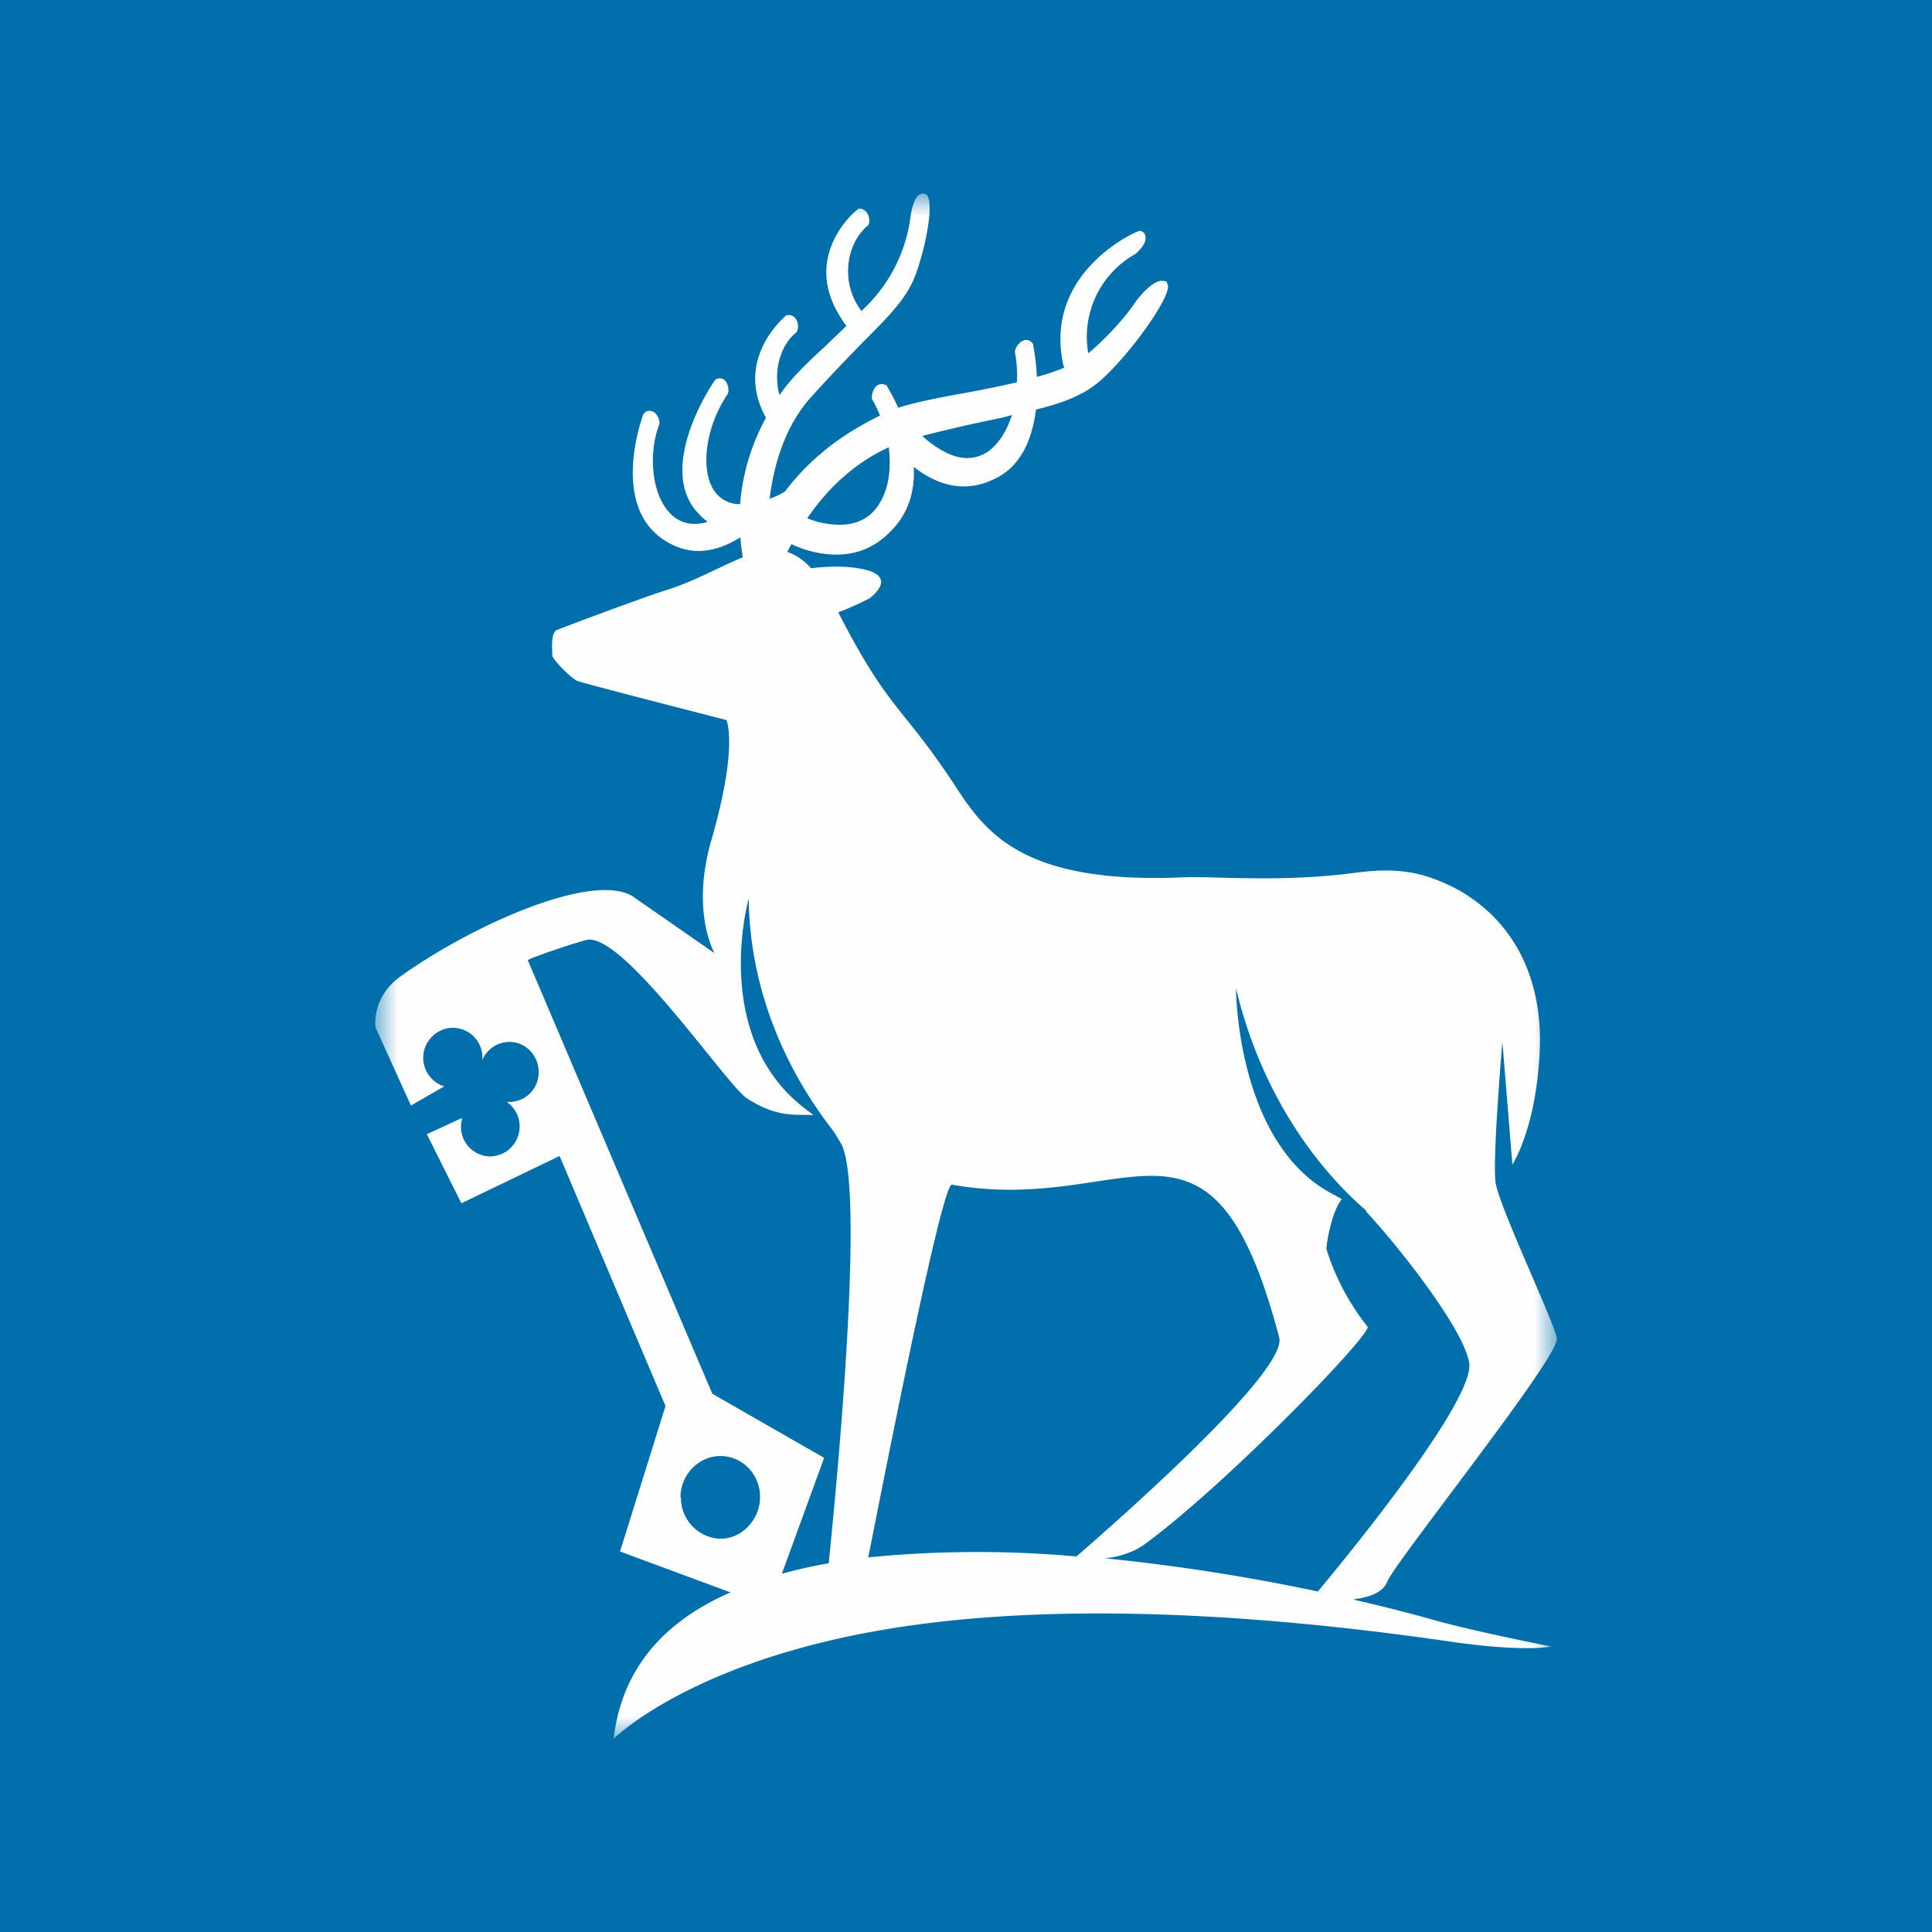 <svg xmlns="http://www.w3.org/2000/svg" xmlns:xlink="http://www.w3.org/1999/xlink" width="1000" height="1000"><path fill="#006fab" d="M0 0h1000v1000H0z"/><g transform="translate(194.11 100) scale(23.529)"><defs><path id="a" d="M0 0v34h26V0z"/></defs><g fill="none" fill-rule="evenodd"><mask id="b" fill="#fff"><use xlink:href="#a"/></mask><path fill="#FEFEFE" d="M10.85 30.01c.13-.63 1.6-8.23 1.84-8.2 3.9.7 5.7-2.33 7.2 3.36.21.77-3.91 4.34-4.46 4.82a24.32 24.32 0 0 0-4.58.02zm-3.43-3.6-4.06-9.54.08-.04c.4-.15.81-.29 1.2-.4.79-.22 3.1 3.2 3.54 3.48.66.43 1.05.35 1.46.37l-.02-.02-.17-.13c-2.08-1.6-1.23-4.61-1.23-4.61.04 3.07 1.85 5.04 1.9 5.17l.02.03.12.2c.53 1.04-.13 7.75-.28 9.22-.36.06-.7.14-1.03.23l.93-2.55-2.46-1.41zm-.7 2.28c0-.5.4-.91.88-.91s.87.4.87.9-.4.92-.87.92a.9.9 0 0 1-.87-.91zm5.32-23.35a32.3 32.3 0 0 1 1.75-.4l.22-.06c-.11.35-.29.63-.52.8-.3.2-.64.2-1.03-.03a2.2 2.2 0 0 1-.42-.31zm-.94 1.48c-.2.34-.54.5-.98.47a1.81 1.81 0 0 1-.61-.14c.38-.56.96-1.18 1.79-1.56.06.46 0 .91-.2 1.23zM21.8 22.4c.7.75 2.15 2.58 2.27 3.33.13.82-2.67 4.24-3.33 5.03a43.86 43.86 0 0 0-4.68-.73c.29-.03.62-.12.9-.33 1.79-1.32 5.03-4.66 4.87-4.77a5.27 5.27 0 0 1-.9-1.7c0-.18.14-.88.34-1.1l-.16-.09c-2.17-1.09-2.17-4.55-2.17-4.55.76 3.2 2.7 4.73 2.87 4.9zm-.26 8.53c.32-.04.63-.14.73-.39.17-.43 3.8-4.96 3.73-5.35-.07-.38-1.27-2.89-1.35-3.43-.07-.54.15-3.09.15-3.09l.22 2.7s.52-.79.6-2.47c.1-1.98-.9-3.35-2.45-3.86-.77-.25-1.46-.1-1.94-.05-1.53.16-2.88.03-3.46.06-3.43.15-4.3-.93-4.96-1.94-1.22-1.87-1.48-1.67-2.62-3.89.4-.15.69-.31.69-.31s.66-.47-.15-.64c-.37-.08-.8-.06-1.14-.02a1.23 1.23 0 0 0-.52-.36l.09-.17c.21.1.57.23.99.23.4 0 .83-.12 1.23-.55.38-.4.5-.9.47-1.38.28.22.66.43 1.1.43.2 0 .4-.04.6-.13.67-.27.91-.93.99-1.56.6-.15 1.04-.31 1.42-.64.64-.56 1.56-1.85 1.48-2.1l-.03-.08-.07-.01c-.27-.04-.65.51-.65.52-.14.21-.57.72-1 1.07a2.09 2.09 0 0 1 1.03-2.18c.04-.02.25-.22.23-.37a.15.15 0 0 0-.1-.14L16.8.83l-.04.02c-.02 0-2.06.89-1.62 2.92l.02.07a4.92 4.92 0 0 1-.6.2 4.92 4.92 0 0 0-.08-.69v-.03l-.02-.02a.17.17 0 0 0-.22-.05c-.09.05-.18.18-.16.27.04.2.05.43.04.64-.38.09-.79.17-1.17.24-.56.1-1.07.2-1.44.32a4.14 4.14 0 0 0-.24-.46l-.01-.03-.03-.01a.18.18 0 0 0-.22.04c-.06.07-.11.23-.06.3.06.1.11.22.16.33-.52.26-1.38.73-2.09 1.67a1.5 1.5 0 0 1-.34.16c.09-.71.32-1.57.9-2.22.45-.5.84-.9 1.15-1.22.6-.6 1-1 1.18-1.54.23-.65.38-1.53.23-1.7A.14.14 0 0 0 12 .02c-.17.06-.22.5-.22.5a3.39 3.39 0 0 1-1.08 2.07 1.44 1.44 0 0 1-.29-.96c.02-.37.18-.7.41-.9.08-.05.05-.17.04-.22-.03-.1-.1-.16-.18-.17h-.04l-.04.03c-.01 0-1.16.94-.43 2.24.06.11.13.22.2.31l-.47.45c-.4.37-.75.7-1 1.07v.01c-.15-.53.02-1.11.36-1.38.07-.07.04-.2.03-.24-.05-.13-.14-.15-.18-.15h-.04l-.04.02c0 .01-1.15.94-.43 2.24a4.76 4.76 0 0 0-.57 1.9h-.05a.68.68 0 0 1-.53-.31c-.3-.48-.17-1.4.3-2.1.05-.07.02-.22-.04-.3a.17.17 0 0 0-.22-.03l-.02.02-.01.02c-.06.08-1.29 1.93-.34 2.91.06.07.13.13.2.18-.34.1-.63.03-.84-.2-.38-.4-.48-1.26-.23-1.94.03-.09-.04-.22-.11-.27a.17.17 0 0 0-.2 0l-.03.03-.01.02c-.03.08-.7 1.92.4 2.72.28.2.56.28.81.28.38 0 .7-.16.93-.3l.01.16.04.28c-.5.2-1.05.53-1.74.74-.5.16-2.21.8-2.35.86-.14.06-.1.43-.1.56.01.1.43.51.55.56.13.05 2.58.68 3.28.86 0 0 .27.56-.33 2.64-.46 1.58.07 2.49.07 2.49L5.7 15.49c-.85-.6-3.55.6-5.14 1.74-.65.47-.55 1.12-.55 1.12l.78 1.72.73-.42h.01a.66.66 0 0 1-.47-.63c0-.36.3-.66.65-.66a.65.65 0 0 1 .65.7v.01a.65.65 0 0 1 .6-.4c.35 0 .64.3.64.66a.65.65 0 0 1-.7.66.66.66 0 0 1-.36 1.2.65.65 0 0 1-.62-.84H1.9l-.76.35.76 1.52 2.16-1.04 2.33 5.5-1 3.2 2.43.9C6.4 31.4 5.43 32.42 5.25 34c0 0 1.59-1.6 5.66-2.35 4.5-.83 9.9-.2 12.8.22 1.62.23 2.16.1 2.16.1s-1.69-.33-2.64-.6a35.77 35.77 0 0 0-1.7-.43z" mask="url(#b)"/></g></g></svg>